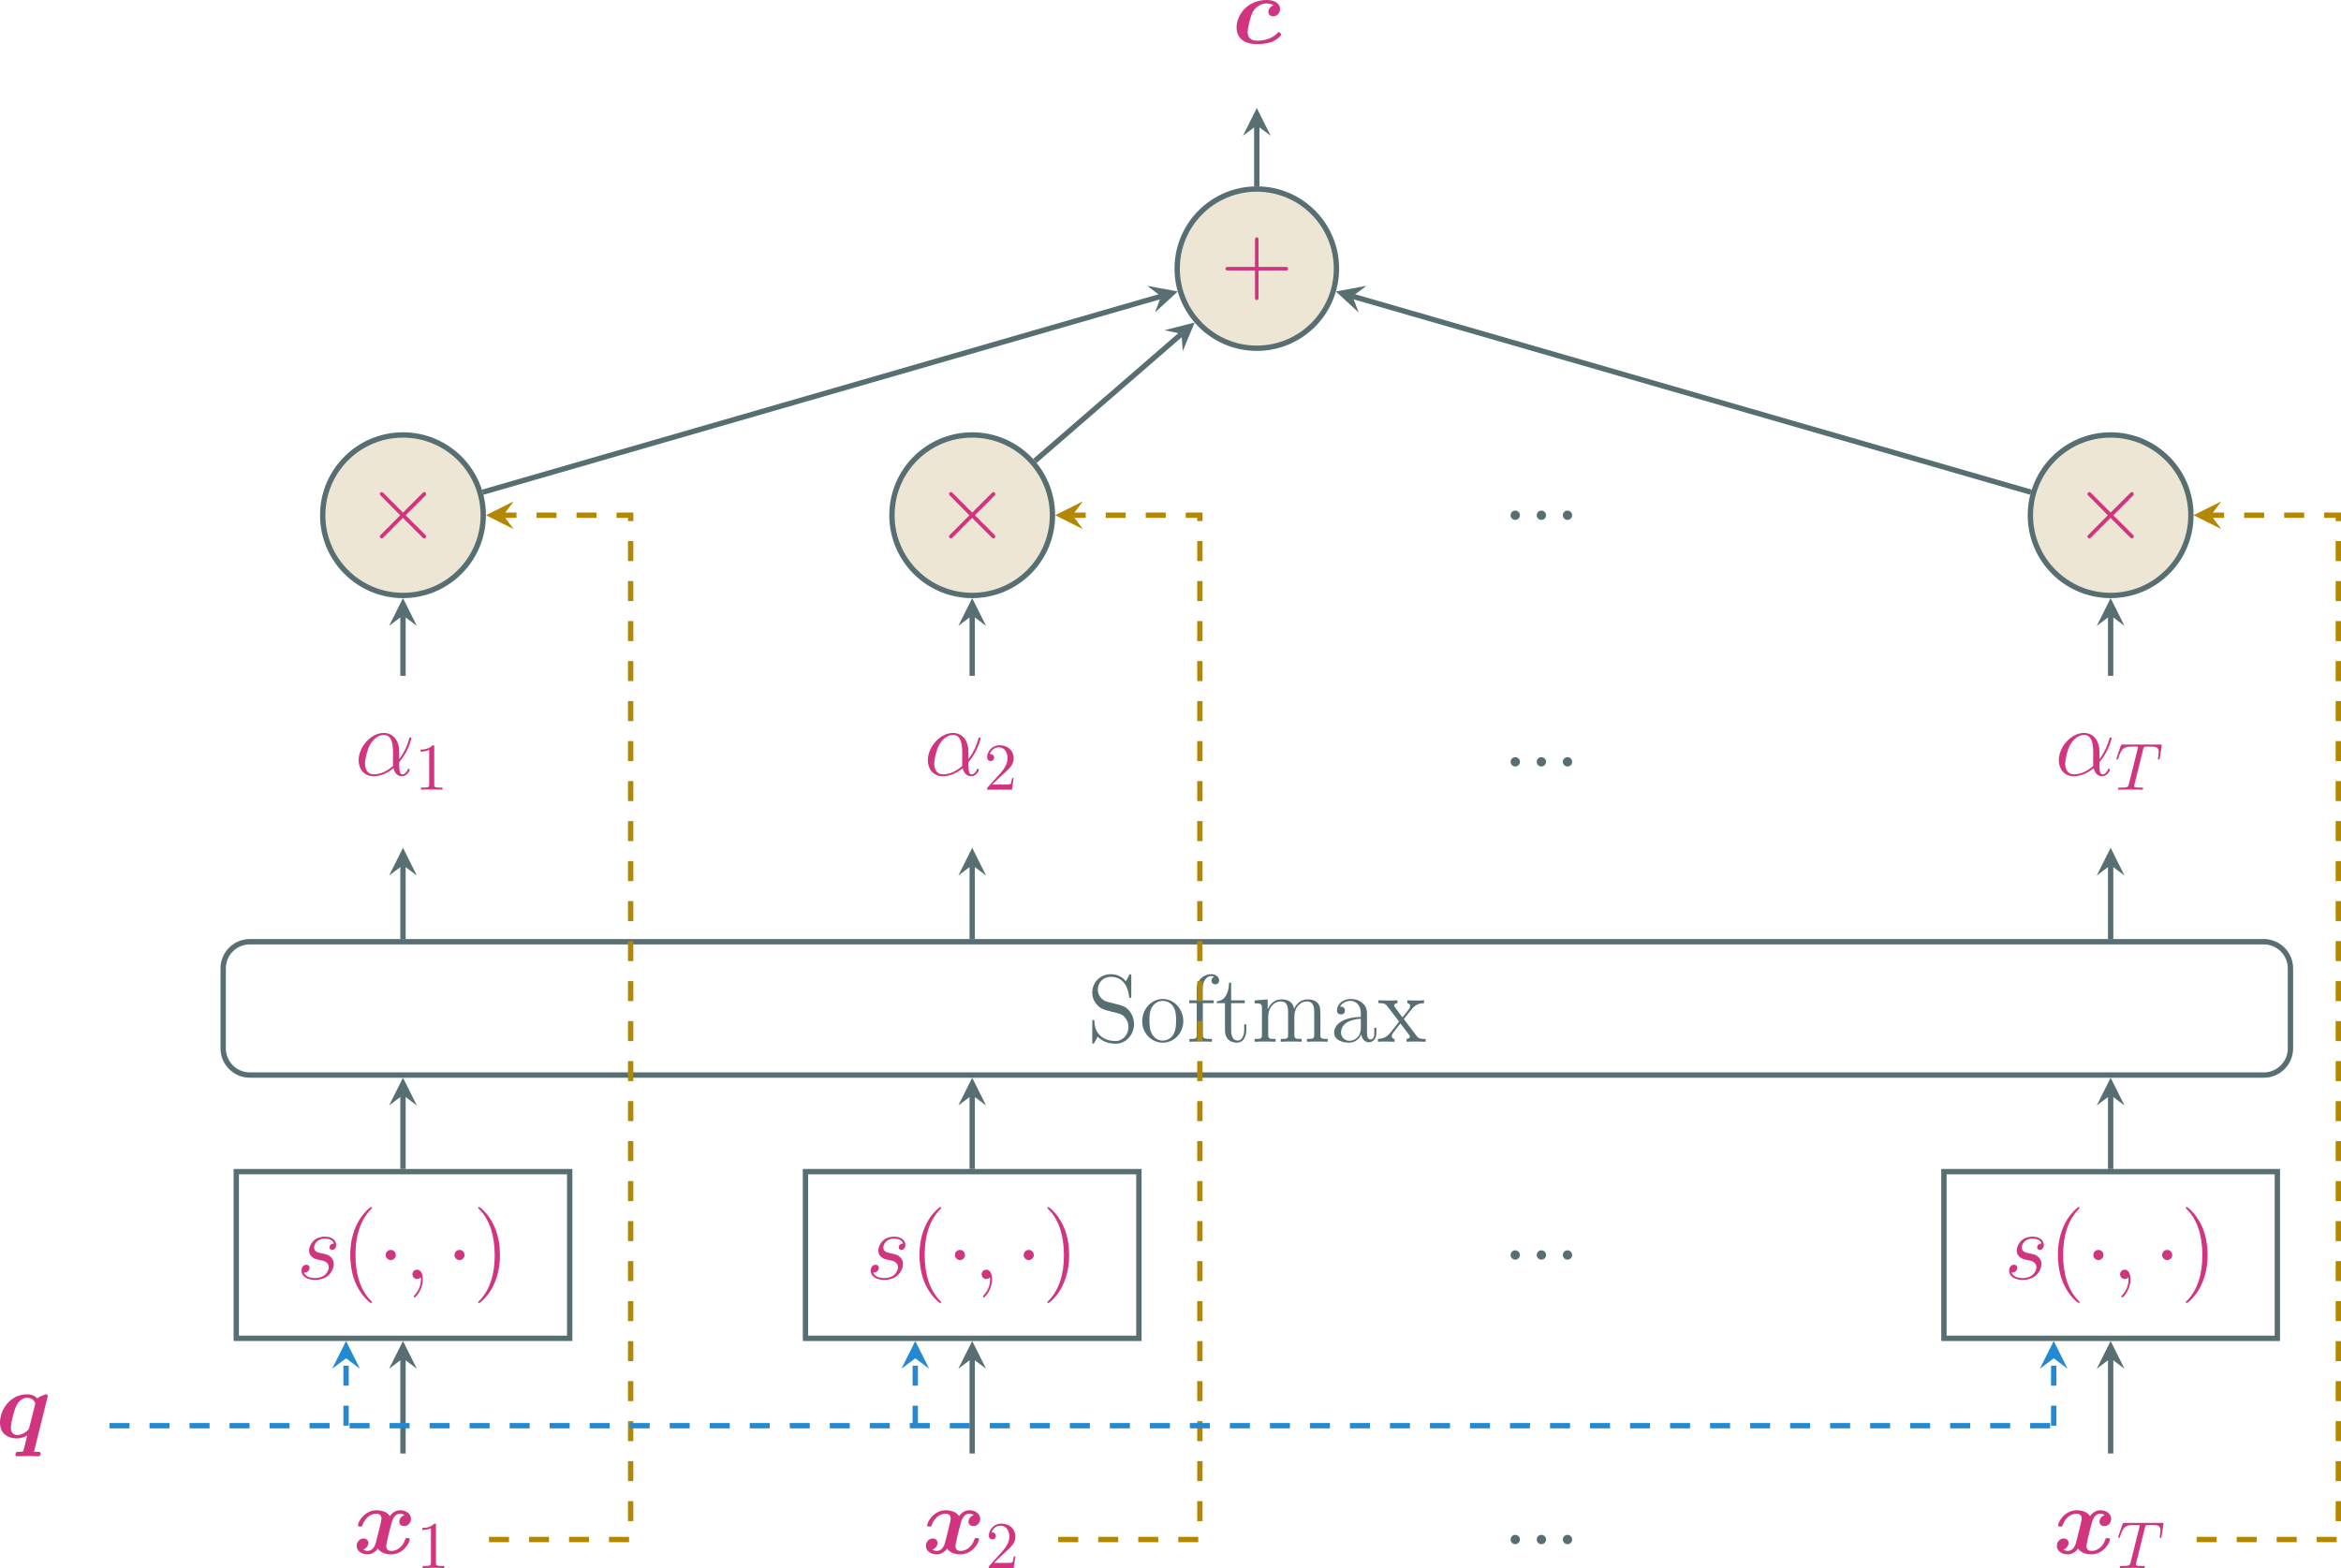 <?xml version="1.0" encoding="UTF-8" standalone="no"?>
<svg
   xmlns:dc="http://purl.org/dc/elements/1.1/"
   xmlns:cc="http://creativecommons.org/ns#"
   xmlns:rdf="http://www.w3.org/1999/02/22-rdf-syntax-ns#"
   xmlns:svg="http://www.w3.org/2000/svg"
   xmlns="http://www.w3.org/2000/svg"
   xmlns:xlink="http://www.w3.org/1999/xlink"
   xmlns:sodipodi="http://sodipodi.sourceforge.net/DTD/sodipodi-0.dtd"
   xmlns:inkscape="http://www.inkscape.org/namespaces/inkscape"
   width="349.74pt"
   height="234.332pt"
   viewBox="0 0 349.74 234.332"
   version="1.1"
   id="svg401"
   sodipodi:docname="attention.svg"
   inkscape:version="1.0.1 (3bc2e813f5, 2020-09-07)">
  <sodipodi:namedview
     pagecolor="#ffffff"
     bordercolor="#666666"
     borderopacity="1"
     objecttolerance="10"
     gridtolerance="10"
     guidetolerance="10"
     inkscape:pageopacity="0"
     inkscape:pageshadow="2"
     inkscape:window-width="3840"
     inkscape:window-height="2106"
     id="namedview403"
     showgrid="false"
     inkscape:zoom="3.0038383"
     inkscape:cx="101.85954"
     inkscape:cy="155.5765"
     inkscape:window-x="0"
     inkscape:window-y="54"
     inkscape:window-maximized="0"
     inkscape:current-layer="svg401" />
  <defs
     id="defs94">
    <g
       id="g86">
      <symbol
         overflow="visible"
         id="glyph0-0">
        <path
           style="stroke:none"
           d=""
           id="path2" />
      </symbol>
      <symbol
         overflow="visible"
         id="glyph0-1">
        <path
           style="stroke:none"
           d="m 7.688,-5.75 c -0.516,0.141 -0.781,0.625 -0.781,0.984 0,0.312 0.25,0.656 0.719,0.656 0.516,0 1.031,-0.406 1.031,-1.109 0,-0.766 -0.75,-1.266 -1.625,-1.266 -0.828,0 -1.344,0.625 -1.531,0.875 -0.359,-0.594 -1.172,-0.875 -1.984,-0.875 -1.812,0 -2.781,1.766 -2.781,2.234 0,0.203 0.219,0.203 0.344,0.203 0.172,0 0.266,0 0.328,-0.188 0.422,-1.297 1.453,-1.734 2.031,-1.734 0.547,0 0.812,0.266 0.812,0.719 0,0.266 -0.203,1.062 -0.328,1.578 l -0.5,1.969 c -0.203,0.875 -0.719,1.297 -1.219,1.297 -0.062,0 -0.391,0 -0.688,-0.203 0.516,-0.156 0.781,-0.641 0.781,-1 0,-0.312 -0.25,-0.656 -0.719,-0.656 -0.5,0 -1.031,0.422 -1.031,1.125 0,0.75 0.766,1.25 1.641,1.25 0.812,0 1.344,-0.609 1.531,-0.875 0.359,0.609 1.156,0.875 1.969,0.875 1.812,0 2.797,-1.766 2.797,-2.234 0,-0.203 -0.219,-0.203 -0.344,-0.203 -0.188,0 -0.281,0 -0.344,0.188 -0.406,1.312 -1.438,1.734 -2.031,1.734 -0.547,0 -0.797,-0.25 -0.797,-0.719 0,-0.297 0.188,-1.062 0.312,-1.594 0.094,-0.359 0.422,-1.719 0.5,-1.938 C 6,-5.516 6.5,-5.969 7,-5.969 c 0.078,0 0.406,0 0.688,0.219 z m 0,0"
           id="path5" />
      </symbol>
      <symbol
         overflow="visible"
         id="glyph0-2">
        <path
           style="stroke:none"
           d="m 7.781,-6.219 c 0,-0.078 -0.047,-0.266 -0.25,-0.266 -0.016,0 -0.859,0.203 -1.312,0.625 -0.188,-0.234 -0.688,-0.625 -1.531,-0.625 -2.5,0 -4.047,2.266 -4.047,4.234 0,1.766 1.328,2.359 2.516,2.359 0.688,0 1.266,-0.266 1.562,-0.453 L 4.172,1.844 C 4.109,2.047 4.109,2.062 4,2.078 c -0.156,0.031 -0.391,0.031 -0.547,0.031 -0.234,0 -0.328,0 -0.391,0.078 -0.078,0.094 -0.125,0.328 -0.125,0.344 0,0.078 0.062,0.25 0.297,0.25 C 3.719,2.781 4.25,2.734 4.75,2.734 c 0.531,0 1.078,0.047 1.594,0.047 0.094,0 0.375,0 0.375,-0.422 0,-0.234 -0.25,-0.25 -0.375,-0.25 -0.203,0 -0.438,0 -0.625,-0.016 z m -2.766,4.688 c -0.062,0.234 -0.062,0.266 -0.219,0.406 -0.469,0.469 -1.062,0.719 -1.562,0.719 -0.891,0 -0.969,-0.766 -0.969,-1.078 0,-0.75 0.484,-2.516 0.719,-3.078 0.438,-1.047 1.141,-1.406 1.734,-1.406 0.844,0 1.188,0.672 1.188,0.828 0,0.062 -0.016,0.156 -0.031,0.203 z m 0,0"
           id="path8" />
      </symbol>
      <symbol
         overflow="visible"
         id="glyph0-3">
        <path
           style="stroke:none"
           d="m 6.188,-5.688 c -0.766,0.234 -0.781,0.953 -0.781,0.984 0,0.219 0.125,0.656 0.719,0.656 0.609,0 1.031,-0.516 1.031,-1.109 0,-0.75 -0.75,-1.328 -2,-1.328 -2.891,0 -4.5,2.234 -4.5,4.125 0,1.281 0.812,2.469 3.047,2.469 0.375,0 1.359,-0.016 2.219,-0.344 C 6.75,-0.562 7.328,-1.141 7.328,-1.312 c 0,-0.125 -0.234,-0.375 -0.359,-0.375 -0.078,0 -0.109,0.031 -0.219,0.156 -0.766,0.812 -1.906,1.125 -3.016,1.125 -0.953,0 -1.422,-0.469 -1.422,-1.328 0,-0.5 0.375,-2.25 0.797,-3 C 3.688,-5.703 4.562,-5.969 5.156,-5.969 c 0.188,0 0.656,0.016 1.031,0.281 z m 0,0"
           id="path11" />
      </symbol>
      <symbol
         overflow="visible"
         id="glyph1-0">
        <path
           style="stroke:none"
           d=""
           id="path14" />
      </symbol>
      <symbol
         overflow="visible"
         id="glyph1-1">
        <path
           style="stroke:none"
           d="m 2.938,-6.375 c 0,-0.25 0,-0.266 -0.234,-0.266 C 2.078,-6 1.203,-6 0.891,-6 v 0.312 c 0.203,0 0.781,0 1.297,-0.266 v 5.172 c 0,0.359 -0.031,0.469 -0.922,0.469 h -0.312 V 0 c 0.344,-0.031 1.203,-0.031 1.609,-0.031 0.391,0 1.266,0 1.609,0.031 v -0.312 h -0.312 c -0.906,0 -0.922,-0.109 -0.922,-0.469 z m 0,0"
           id="path17" />
      </symbol>
      <symbol
         overflow="visible"
         id="glyph1-2">
        <path
           style="stroke:none"
           d="m 1.266,-0.766 1.062,-1.031 c 1.547,-1.375 2.141,-1.906 2.141,-2.906 0,-1.141 -0.891,-1.938 -2.109,-1.938 -1.125,0 -1.859,0.922 -1.859,1.812 0,0.547 0.5,0.547 0.531,0.547 0.172,0 0.516,-0.109 0.516,-0.531 0,-0.25 -0.188,-0.516 -0.531,-0.516 -0.078,0 -0.094,0 -0.125,0.016 0.219,-0.656 0.766,-1.016 1.344,-1.016 0.906,0 1.328,0.812 1.328,1.625 C 3.562,-3.906 3.078,-3.125 2.516,-2.5 l -1.906,2.125 C 0.5,-0.266 0.5,-0.234 0.5,0 H 4.203 L 4.469,-1.734 H 4.234 C 4.172,-1.438 4.109,-1 4,-0.844 3.938,-0.766 3.281,-0.766 3.062,-0.766 Z m 0,0"
           id="path20" />
      </symbol>
      <symbol
         overflow="visible"
         id="glyph2-0">
        <path
           style="stroke:none"
           d=""
           id="path23" />
      </symbol>
      <symbol
         overflow="visible"
         id="glyph2-1">
        <path
           style="stroke:none"
           d="m 2.641,-0.703 c 0,-0.391 -0.328,-0.688 -0.688,-0.688 C 1.531,-1.391 1.25,-1.062 1.25,-0.703 1.25,-0.266 1.609,0 1.938,0 2.328,0 2.641,-0.297 2.641,-0.703 Z m 0,0"
           id="path26" />
      </symbol>
      <symbol
         overflow="visible"
         id="glyph2-2">
        <path
           style="stroke:none"
           d="m 4.656,3.484 c 0,-0.047 0,-0.078 -0.234,-0.312 -1.438,-1.453 -2.234,-3.812 -2.234,-6.75 0,-2.781 0.672,-5.172 2.328,-6.859 0.141,-0.141 0.141,-0.156 0.141,-0.203 0,-0.094 -0.062,-0.109 -0.125,-0.109 -0.188,0 -1.359,1.031 -2.062,2.438 -0.734,1.438 -1.062,2.984 -1.062,4.734 0,1.281 0.203,2.984 0.953,4.531 0.844,1.719 2.016,2.641 2.172,2.641 0.062,0 0.125,-0.016 0.125,-0.109 z m 0,0"
           id="path29" />
      </symbol>
      <symbol
         overflow="visible"
         id="glyph2-3">
        <path
           style="stroke:none"
           d="M 4.047,-3.578 C 4.047,-4.656 3.906,-6.438 3.094,-8.109 2.25,-9.828 1.078,-10.75 0.922,-10.75 c -0.062,0 -0.141,0.016 -0.141,0.109 0,0.047 0,0.062 0.25,0.312 1.438,1.453 2.234,3.812 2.234,6.75 0,2.781 -0.672,5.172 -2.328,6.859 -0.156,0.125 -0.156,0.156 -0.156,0.203 0,0.094 0.078,0.109 0.141,0.109 0.188,0 1.359,-1.031 2.062,-2.438 0.734,-1.453 1.062,-3 1.062,-4.734 z m 0,0"
           id="path32" />
      </symbol>
      <symbol
         overflow="visible"
         id="glyph2-4">
        <path
           style="stroke:none"
           d="m 2.984,-5.984 c -0.734,-0.188 -1.375,-0.906 -1.375,-1.812 0,-1.016 0.797,-1.906 1.922,-1.906 2.344,0 2.672,2.312 2.75,2.938 0.031,0.172 0.031,0.219 0.172,0.219 0.156,0 0.156,-0.062 0.156,-0.328 v -2.891 c 0,-0.266 0,-0.328 -0.141,-0.328 -0.047,0 -0.094,0 -0.203,0.188 l -0.469,0.875 c -0.688,-0.891 -1.641,-1.062 -2.266,-1.062 -1.594,0 -2.75,1.266 -2.75,2.734 0,0.688 0.234,1.328 0.766,1.891 0.5,0.562 1,0.688 2.031,0.953 0.5,0.109 1.281,0.312 1.484,0.406 0.672,0.328 1.125,1.094 1.125,1.906 0,1.062 -0.766,2.094 -1.953,2.094 -0.656,0 -1.531,-0.156 -2.234,-0.781 -0.844,-0.75 -0.891,-1.781 -0.906,-2.25 C 1.078,-3.25 0.969,-3.25 0.938,-3.25 c -0.156,0 -0.156,0.062 -0.156,0.328 v 2.891 c 0,0.266 0,0.328 0.141,0.328 0.078,0 0.094,-0.031 0.203,-0.203 0.047,-0.109 0.359,-0.641 0.469,-0.859 0.516,0.578 1.422,1.062 2.656,1.062 1.609,0 2.766,-1.359 2.766,-2.938 0,-0.875 -0.328,-1.516 -0.719,-2 C 5.766,-5.281 5.125,-5.438 4.562,-5.578 Z m 0,0"
           id="path35" />
      </symbol>
      <symbol
         overflow="visible"
         id="glyph2-5">
        <path
           style="stroke:none"
           d="m 6.578,-3.062 c 0,-1.859 -1.406,-3.328 -3.062,-3.328 -1.719,0 -3.078,1.516 -3.078,3.328 0,1.828 1.422,3.203 3.062,3.203 1.688,0 3.078,-1.406 3.078,-3.203 z m -3.062,2.891 c -0.531,0 -1.172,-0.234 -1.594,-0.938 C 1.531,-1.75 1.516,-2.594 1.516,-3.203 c 0,-0.547 0,-1.422 0.453,-2.062 C 2.359,-5.875 3,-6.109 3.5,-6.109 c 0.562,0 1.156,0.25 1.547,0.812 C 5.5,-4.641 5.5,-3.734 5.5,-3.203 c 0,0.5 0,1.391 -0.375,2.062 -0.406,0.703 -1.062,0.969 -1.609,0.969 z m 0,0"
           id="path38" />
      </symbol>
      <symbol
         overflow="visible"
         id="glyph2-6">
        <path
           style="stroke:none"
           d="m 2.469,-5.766 h 1.625 V -6.188 H 2.438 v -1.672 c 0,-1.297 0.656,-1.953 1.25,-1.953 0.109,0 0.328,0.031 0.5,0.109 -0.062,0.016 -0.422,0.156 -0.422,0.562 0,0.328 0.234,0.562 0.562,0.562 0.344,0 0.578,-0.234 0.578,-0.578 0,-0.531 -0.516,-0.938 -1.203,-0.938 -1,0 -2.141,0.766 -2.141,2.234 V -6.188 h -1.125 v 0.422 h 1.125 V -1.062 c 0,0.641 -0.156,0.641 -1.094,0.641 V 0 c 0.406,-0.031 1.188,-0.031 1.625,-0.031 0.391,0 1.406,0 1.734,0.031 V -0.422 H 3.547 C 2.5,-0.422 2.469,-0.578 2.469,-1.094 Z m 0,0"
           id="path41" />
      </symbol>
      <symbol
         overflow="visible"
         id="glyph2-7">
        <path
           style="stroke:none"
           d="M 2.406,-5.766 H 4.438 V -6.188 H 2.406 V -8.828 H 2.094 C 2.078,-7.469 1.562,-6.094 0.266,-6.047 v 0.281 h 1.219 v 3.984 c 0,1.594 1.047,1.922 1.812,1.922 0.906,0 1.375,-0.891 1.375,-1.922 v -0.812 h -0.312 v 0.781 c 0,1.031 -0.422,1.641 -0.969,1.641 C 2.406,-0.172 2.406,-1.5 2.406,-1.75 Z m 0,0"
           id="path44" />
      </symbol>
      <symbol
         overflow="visible"
         id="glyph2-8">
        <path
           style="stroke:none"
           d="m 10.281,-3.484 c 0,-1.328 0,-1.734 -0.328,-2.203 C 9.531,-6.234 8.859,-6.328 8.375,-6.328 c -1.188,0 -1.797,0.859 -2.016,1.422 C 6.156,-6.016 5.375,-6.328 4.469,-6.328 c -1.391,0 -1.938,1.188 -2.047,1.484 H 2.406 v -1.484 l -1.953,0.156 V -5.75 c 0.984,0 1.094,0.094 1.094,0.797 V -1.062 c 0,0.641 -0.156,0.641 -1.094,0.641 V 0 c 0.375,-0.031 1.156,-0.031 1.562,-0.031 0.406,0 1.188,0 1.562,0.031 v -0.422 c -0.922,0 -1.094,0 -1.094,-0.641 v -2.672 c 0,-1.5 0.984,-2.297 1.875,-2.297 0.891,0 1.094,0.719 1.094,1.594 v 3.375 c 0,0.641 -0.156,0.641 -1.094,0.641 V 0 c 0.375,-0.031 1.156,-0.031 1.547,-0.031 0.422,0 1.188,0 1.562,0.031 v -0.422 c -0.906,0 -1.078,0 -1.078,-0.641 v -2.672 c 0,-1.5 0.984,-2.297 1.875,-2.297 0.891,0 1.094,0.719 1.094,1.594 v 3.375 c 0,0.641 -0.172,0.641 -1.094,0.641 V 0 c 0.375,-0.031 1.141,-0.031 1.547,-0.031 0.422,0 1.188,0 1.562,0.031 v -0.422 c -0.719,0 -1.078,0 -1.094,-0.422 z m 0,0"
           id="path47" />
      </symbol>
      <symbol
         overflow="visible"
         id="glyph2-9">
        <path
           style="stroke:none"
           d="m 5.531,-3.828 c 0,-0.781 0,-1.344 -0.625,-1.906 -0.5,-0.469 -1.141,-0.656 -1.781,-0.656 -1.172,0 -2.078,0.766 -2.078,1.703 0,0.406 0.266,0.609 0.609,0.609 C 2,-4.078 2.234,-4.312 2.234,-4.656 2.234,-5.25 1.719,-5.25 1.5,-5.25 c 0.344,-0.609 1.031,-0.859 1.594,-0.859 0.672,0 1.516,0.547 1.516,1.828 v 0.578 C 1.719,-3.656 0.625,-2.453 0.625,-1.344 c 0,1.125 1.328,1.484 2.203,1.484 0.938,0 1.594,-0.578 1.859,-1.266 0.062,0.688 0.5,1.203 1.125,1.203 0.297,0 1.125,-0.203 1.125,-1.359 V -2.078 H 6.625 v 0.797 c 0,0.828 -0.344,0.938 -0.547,0.938 -0.547,0 -0.547,-0.766 -0.547,-0.969 z m -0.922,1.812 c 0,1.406 -1.047,1.875 -1.672,1.875 -0.703,0 -1.281,-0.516 -1.281,-1.203 0,-1.891 2.438,-2.062 2.953,-2.094 z m 0,0"
           id="path50" />
      </symbol>
      <symbol
         overflow="visible"
         id="glyph2-10">
        <path
           style="stroke:none"
           d="M 4.016,-3.391 C 4.438,-3.938 5.031,-4.703 5.312,-5 5.891,-5.672 6.562,-5.766 7.031,-5.766 V -6.188 c -0.625,0.031 -0.641,0.031 -1.203,0.031 -0.547,0 -0.578,0 -1.297,-0.031 v 0.422 c 0.188,0.031 0.422,0.109 0.422,0.438 0,0.25 -0.141,0.406 -0.219,0.516 L 3.812,-3.641 2.703,-5.125 C 2.656,-5.172 2.562,-5.312 2.562,-5.406 2.562,-5.5 2.641,-5.75 3.062,-5.766 V -6.188 c -0.344,0.031 -1.078,0.031 -1.469,0.031 -0.469,0 -0.5,0 -1.375,-0.031 v 0.422 c 0.734,0 1,0.031 1.297,0.422 l 1.688,2.188 C 3.234,-3.125 3.281,-3.047 3.281,-3 c 0,0.047 -1.109,1.453 -1.266,1.641 -0.625,0.766 -1.25,0.922 -1.875,0.938 V 0 c 0.547,-0.031 0.578,-0.031 1.188,-0.031 0.547,0 0.578,0 1.297,0.031 v -0.422 c -0.344,-0.031 -0.406,-0.25 -0.406,-0.453 0,-0.234 0.109,-0.344 0.25,-0.531 C 2.688,-1.703 3.156,-2.297 3.5,-2.734 l 1.172,1.531 c 0.25,0.312 0.25,0.344 0.25,0.422 0,0.125 -0.109,0.344 -0.5,0.359 V 0 c 0.375,-0.031 1.078,-0.031 1.469,-0.031 0.484,0 0.5,0 1.375,0.031 v -0.422 c -0.766,0 -1.031,-0.016 -1.375,-0.484 z m 0,0"
           id="path53" />
      </symbol>
      <symbol
         overflow="visible"
         id="glyph2-11">
        <path
           style="stroke:none"
           d="M 5.719,-3.312 H 9.688 c 0.203,0 0.453,0 0.453,-0.266 0,-0.266 -0.25,-0.266 -0.453,-0.266 H 5.719 v -3.953 c 0,-0.203 0,-0.469 -0.25,-0.469 -0.281,0 -0.281,0.25 -0.281,0.469 V -3.844 H 1.234 c -0.203,0 -0.453,0 -0.453,0.266 0,0.266 0.234,0.266 0.453,0.266 H 5.188 v 3.953 c 0,0.203 0,0.469 0.266,0.469 0.266,0 0.266,-0.25 0.266,-0.469 z m 0,0"
           id="path56" />
      </symbol>
      <symbol
         overflow="visible"
         id="glyph3-0">
        <path
           style="stroke:none"
           d=""
           id="path59" />
      </symbol>
      <symbol
         overflow="visible"
         id="glyph3-1">
        <path
           style="stroke:none"
           d="m 4.25,-6.047 c 0.078,-0.281 0.109,-0.344 0.234,-0.375 0.094,-0.016 0.422,-0.016 0.625,-0.016 1.016,0 1.453,0.031 1.453,0.812 0,0.156 -0.031,0.547 -0.078,0.797 0,0.047 -0.031,0.156 -0.031,0.188 0,0.062 0.031,0.141 0.125,0.141 0.109,0 0.125,-0.078 0.156,-0.234 L 7,-6.469 C 7.016,-6.516 7.016,-6.609 7.016,-6.641 7.016,-6.75 6.922,-6.75 6.75,-6.75 H 1.219 c -0.234,0 -0.25,0.016 -0.328,0.203 l -0.594,1.75 c 0,0.016 -0.062,0.156 -0.062,0.188 0,0.047 0.062,0.109 0.125,0.109 0.094,0 0.109,-0.062 0.172,-0.219 C 1.062,-6.266 1.328,-6.438 2.797,-6.438 H 3.188 c 0.281,0 0.281,0.031 0.281,0.125 0,0.047 -0.031,0.172 -0.047,0.203 L 2.094,-0.781 C 2,-0.422 1.969,-0.312 0.906,-0.312 c -0.359,0 -0.422,0 -0.422,0.188 C 0.484,0 0.594,0 0.656,0 c 0.266,0 0.547,-0.016 0.812,-0.016 0.281,0 0.578,-0.016 0.859,-0.016 0.281,0 0.547,0.016 0.828,0.016 C 3.438,-0.016 3.734,0 4.016,0 c 0.094,0 0.219,0 0.219,-0.203 0,-0.109 -0.078,-0.109 -0.344,-0.109 -0.234,0 -0.375,0 -0.625,-0.016 -0.297,-0.031 -0.375,-0.062 -0.375,-0.219 0,-0.016 0,-0.062 0.047,-0.203 z m 0,0"
           id="path62" />
      </symbol>
      <symbol
         overflow="visible"
         id="glyph4-0">
        <path
           style="stroke:none"
           d=""
           id="path65" />
      </symbol>
      <symbol
         overflow="visible"
         id="glyph4-1">
        <path
           style="stroke:none"
           d="m 3.266,-2.875 c 0.25,0.047 0.641,0.141 0.719,0.156 0.188,0.047 0.828,0.281 0.828,0.969 0,0.438 -0.391,1.609 -2.062,1.609 -0.297,0 -1.375,-0.047 -1.656,-0.828 0.562,0.062 0.859,-0.375 0.859,-0.688 0,-0.312 -0.203,-0.469 -0.484,-0.469 -0.328,0 -0.734,0.25 -0.734,0.891 0,0.844 0.859,1.375 2,1.375 2.188,0 2.828,-1.609 2.828,-2.344 0,-0.219 0,-0.625 -0.453,-1.078 C 4.75,-3.625 4.406,-3.703 3.625,-3.859 c -0.391,-0.078 -1,-0.219 -1,-0.859 0,-0.281 0.266,-1.312 1.625,-1.312 0.594,0 1.188,0.219 1.328,0.734 -0.625,0 -0.656,0.547 -0.656,0.562 0,0.297 0.266,0.391 0.406,0.391 0.188,0 0.594,-0.156 0.594,-0.766 0,-0.594 -0.547,-1.219 -1.656,-1.219 -1.891,0 -2.391,1.484 -2.391,2.062 0,1.094 1.062,1.328 1.391,1.391 z m 0,0"
           id="path68" />
      </symbol>
      <symbol
         overflow="visible"
         id="glyph4-2">
        <path
           style="stroke:none"
           d="m 2.797,0.062 c 0,-0.844 -0.266,-1.453 -0.859,-1.453 -0.453,0 -0.688,0.375 -0.688,0.688 C 1.25,-0.391 1.469,0 1.953,0 c 0.188,0 0.344,-0.062 0.469,-0.188 0.031,-0.031 0.047,-0.031 0.062,-0.031 0.031,0 0.031,0.203 0.031,0.281 0,0.469 -0.094,1.406 -0.922,2.328 C 1.438,2.562 1.438,2.594 1.438,2.625 c 0,0.078 0.062,0.141 0.141,0.141 0.109,0 1.219,-1.062 1.219,-2.703 z m 0,0"
           id="path71" />
      </symbol>
      <symbol
         overflow="visible"
         id="glyph4-3">
        <path
           style="stroke:none"
           d="m 6.641,-3.625 c 0,-1.391 -0.781,-2.703 -2.312,-2.703 -1.875,0 -3.75,2.047 -3.75,4.094 0,1.25 0.766,2.375 2.234,2.375 0.891,0 1.953,-0.344 2.969,-1.203 0.203,0.797 0.641,1.203 1.266,1.203 0.766,0 1.156,-0.797 1.156,-0.984 0,-0.125 -0.094,-0.125 -0.141,-0.125 -0.109,0 -0.125,0.031 -0.172,0.156 -0.125,0.359 -0.453,0.672 -0.812,0.672 -0.438,0 -0.438,-0.922 -0.438,-1.797 1.469,-1.75 1.812,-3.562 1.812,-3.578 0,-0.125 -0.125,-0.125 -0.156,-0.125 -0.141,0 -0.156,0.047 -0.203,0.312 -0.188,0.625 -0.562,1.75 -1.453,2.922 z m -0.906,2.219 C 4.469,-0.266 3.344,-0.141 2.844,-0.141 c -1.016,0 -1.312,-0.906 -1.312,-1.578 0,-0.625 0.312,-2.078 0.766,-2.875 0.594,-1 1.391,-1.438 2.031,-1.438 1.391,0 1.391,1.812 1.391,3.016 0,0.359 -0.016,0.734 -0.016,1.094 0,0.281 0.016,0.359 0.031,0.516 z m 0,0"
           id="path74" />
      </symbol>
      <symbol
         overflow="visible"
         id="glyph5-0">
        <path
           style="stroke:none"
           d=""
           id="path77" />
      </symbol>
      <symbol
         overflow="visible"
         id="glyph5-1">
        <path
           style="stroke:none"
           d="M 2.75,-3.578 C 2.75,-4 2.406,-4.344 2,-4.344 c -0.422,0 -0.766,0.344 -0.766,0.766 0,0.406 0.344,0.75 0.766,0.75 0.406,0 0.75,-0.344 0.75,-0.75 z m 0,0"
           id="path80" />
      </symbol>
      <symbol
         overflow="visible"
         id="glyph5-2">
        <path
           style="stroke:none"
           d="M 5.578,-3.984 2.719,-6.844 c -0.188,-0.172 -0.203,-0.203 -0.328,-0.203 -0.141,0 -0.281,0.141 -0.281,0.297 0,0.094 0.031,0.125 0.188,0.281 l 2.859,2.891 -2.859,2.875 c -0.156,0.156 -0.188,0.188 -0.188,0.281 0,0.156 0.141,0.297 0.281,0.297 0.125,0 0.141,-0.031 0.328,-0.203 L 5.562,-3.188 8.531,-0.219 C 8.562,-0.203 8.656,-0.125 8.75,-0.125 c 0.172,0 0.281,-0.141 0.281,-0.297 0,-0.016 0,-0.078 -0.031,-0.156 -0.016,-0.031 -2.297,-2.281 -3.016,-3 l 2.625,-2.625 c 0.062,-0.094 0.281,-0.281 0.359,-0.359 0.016,-0.031 0.062,-0.094 0.062,-0.188 0,-0.156 -0.109,-0.297 -0.281,-0.297 -0.109,0 -0.172,0.062 -0.328,0.219 z m 0,0"
           id="path83" />
      </symbol>
    </g>
    <clipPath
       id="clip1">
      <path
         d="m 31,138 h 327.68 v 44 H 31 Z m 0,0"
         id="path88" />
    </clipPath>
    <clipPath
       id="clip2">
      <path
         d="m 336,85 h 22.68 V 240 H 336 Z m 0,0"
         id="path91" />
    </clipPath>
  </defs>
  <g
     id="g724"
     transform="translate(-8.94,-9.157)">
    <use
       xlink:href="#glyph0-1"
       x="61.679"
       y="241.337"
       id="use98"
       width="100%"
       height="100%"
       style="fill:#d1357f;fill-opacity:1" />
    <use
       xlink:href="#glyph1-1"
       x="71.134"
       y="243.489"
       id="use102"
       width="100%"
       height="100%"
       style="fill:#d1357f;fill-opacity:1" />
    <use
       xlink:href="#glyph0-1"
       x="146.719"
       y="241.337"
       id="use106"
       width="100%"
       height="100%"
       style="fill:#d1357f;fill-opacity:1" />
    <use
       xlink:href="#glyph1-2"
       x="156.173"
       y="243.489"
       id="use110"
       width="100%"
       height="100%"
       style="fill:#d1357f;fill-opacity:1" />
    <use
       xlink:href="#glyph2-1"
       x="233.372"
       y="239.922"
       id="use114"
       width="100%"
       height="100%"
       style="fill:#576e73;fill-opacity:1" />
    <use
       xlink:href="#glyph2-1"
       x="237.274"
       y="239.922"
       id="use116"
       width="100%"
       height="100%"
       style="fill:#576e73;fill-opacity:1" />
    <use
       xlink:href="#glyph2-1"
       x="241.176"
       y="239.922"
       id="use118"
       width="100%"
       height="100%"
       style="fill:#576e73;fill-opacity:1" />
    <use
       xlink:href="#glyph0-1"
       x="315.685"
       y="241.337"
       id="use122"
       width="100%"
       height="100%"
       style="fill:#d1357f;fill-opacity:1" />
    <use
       xlink:href="#glyph3-1"
       x="325.14"
       y="243.489"
       id="use126"
       width="100%"
       height="100%"
       style="fill:#d1357f;fill-opacity:1" />
    <use
       xlink:href="#glyph0-2"
       x="8.299"
       y="224.01"
       id="use130"
       width="100%"
       height="100%"
       style="fill:#d1357f;fill-opacity:1" />
    <path
       style="fill:none;stroke:#576e73;stroke-width:0.797;stroke-linecap:butt;stroke-linejoin:miter;stroke-miterlimit:10;stroke-opacity:1"
       d="m 44.238,209.16 h 49.812 V 184.25 h -49.812 z m 0,0"
       id="path134" />
    <use
       xlink:href="#glyph4-1"
       x="53.243"
       y="200.292"
       id="use136"
       width="100%"
       height="100%"
       style="fill:#d1357f;fill-opacity:1" />
    <use
       xlink:href="#glyph2-2"
       x="59.86"
       y="200.292"
       id="use140"
       width="100%"
       height="100%"
       style="fill:#d1357f;fill-opacity:1" />
    <use
       xlink:href="#glyph5-1"
       x="65.323"
       y="200.292"
       id="use144"
       width="100%"
       height="100%"
       style="fill:#d1357f;fill-opacity:1" />
    <use
       xlink:href="#glyph4-2"
       x="69.308"
       y="200.292"
       id="use148"
       width="100%"
       height="100%"
       style="fill:#d1357f;fill-opacity:1" />
    <use
       xlink:href="#glyph5-1"
       x="75.601"
       y="200.292"
       id="use152"
       width="100%"
       height="100%"
       style="fill:#d1357f;fill-opacity:1" />
    <use
       xlink:href="#glyph2-3"
       x="79.586"
       y="200.292"
       id="use156"
       width="100%"
       height="100%"
       style="fill:#d1357f;fill-opacity:1" />
    <path
       style="fill:none;stroke:#576e73;stroke-width:0.797;stroke-linecap:butt;stroke-linejoin:miter;stroke-miterlimit:10;stroke-opacity:1"
       d="m 129.277,209.16 h 49.812 V 184.25 h -49.812 z m 0,0"
       id="path160" />
    <use
       xlink:href="#glyph4-1"
       x="138.283"
       y="200.292"
       id="use162"
       width="100%"
       height="100%"
       style="fill:#d1357f;fill-opacity:1" />
    <use
       xlink:href="#glyph2-2"
       x="144.9"
       y="200.292"
       id="use166"
       width="100%"
       height="100%"
       style="fill:#d1357f;fill-opacity:1" />
    <use
       xlink:href="#glyph5-1"
       x="150.362"
       y="200.292"
       id="use170"
       width="100%"
       height="100%"
       style="fill:#d1357f;fill-opacity:1" />
    <use
       xlink:href="#glyph4-2"
       x="154.347"
       y="200.292"
       id="use174"
       width="100%"
       height="100%"
       style="fill:#d1357f;fill-opacity:1" />
    <use
       xlink:href="#glyph5-1"
       x="160.64"
       y="200.292"
       id="use178"
       width="100%"
       height="100%"
       style="fill:#d1357f;fill-opacity:1" />
    <use
       xlink:href="#glyph2-3"
       x="164.625"
       y="200.292"
       id="use182"
       width="100%"
       height="100%"
       style="fill:#d1357f;fill-opacity:1" />
    <use
       xlink:href="#glyph2-1"
       x="233.372"
       y="197.402"
       id="use186"
       width="100%"
       height="100%"
       style="fill:#576e73;fill-opacity:1" />
    <use
       xlink:href="#glyph2-1"
       x="237.274"
       y="197.402"
       id="use188"
       width="100%"
       height="100%"
       style="fill:#576e73;fill-opacity:1" />
    <use
       xlink:href="#glyph2-1"
       x="241.176"
       y="197.402"
       id="use190"
       width="100%"
       height="100%"
       style="fill:#576e73;fill-opacity:1" />
    <path
       style="fill:none;stroke:#576e73;stroke-width:0.797;stroke-linecap:butt;stroke-linejoin:miter;stroke-miterlimit:10;stroke-opacity:1"
       d="m 299.359,209.16 h 49.813 V 184.25 h -49.813 z m 0,0"
       id="path194" />
    <use
       xlink:href="#glyph4-1"
       x="308.361"
       y="200.292"
       id="use196"
       width="100%"
       height="100%"
       style="fill:#d1357f;fill-opacity:1" />
    <use
       xlink:href="#glyph2-2"
       x="314.978"
       y="200.292"
       id="use200"
       width="100%"
       height="100%"
       style="fill:#d1357f;fill-opacity:1" />
    <use
       xlink:href="#glyph5-1"
       x="320.441"
       y="200.292"
       id="use204"
       width="100%"
       height="100%"
       style="fill:#d1357f;fill-opacity:1" />
    <use
       xlink:href="#glyph4-2"
       x="324.426"
       y="200.292"
       id="use208"
       width="100%"
       height="100%"
       style="fill:#d1357f;fill-opacity:1" />
    <use
       xlink:href="#glyph5-1"
       x="330.719"
       y="200.292"
       id="use212"
       width="100%"
       height="100%"
       style="fill:#d1357f;fill-opacity:1" />
    <use
       xlink:href="#glyph2-3"
       x="334.704"
       y="200.292"
       id="use216"
       width="100%"
       height="100%"
       style="fill:#d1357f;fill-opacity:1" />
    <path
       style="clip-rule:nonzero;fill:none;stroke:#576e73;stroke-width:0.797;stroke-linecap:butt;stroke-linejoin:miter;stroke-miterlimit:10;stroke-opacity:1"
       d="M 347.145,149.891 H 46.266 c -2.199,0 -3.984,1.785 -3.984,3.984 v 11.957 c 0,2.199 1.785,3.984 3.984,3.984 h 300.879 c 2.199,0 3.984,-1.785 3.984,-3.984 V 153.875 c 0,-2.199 -1.785,-3.984 -3.984,-3.984 z m 0,0"
       id="path220" />
    <use
       xlink:href="#glyph2-4"
       x="171.342"
       y="164.836"
       id="use224"
       width="100%"
       height="100%"
       style="fill:#576e73;fill-opacity:1" />
    <use
       xlink:href="#glyph2-5"
       x="179.146"
       y="164.836"
       id="use226"
       width="100%"
       height="100%"
       style="fill:#576e73;fill-opacity:1" />
    <use
       xlink:href="#glyph2-6"
       x="186.17"
       y="164.836"
       id="use228"
       width="100%"
       height="100%"
       style="fill:#576e73;fill-opacity:1" />
    <use
       xlink:href="#glyph2-7"
       x="190.463"
       y="164.836"
       id="use230"
       width="100%"
       height="100%"
       style="fill:#576e73;fill-opacity:1" />
    <use
       xlink:href="#glyph2-8"
       x="195.926"
       y="164.836"
       id="use232"
       width="100%"
       height="100%"
       style="fill:#576e73;fill-opacity:1" />
    <use
       xlink:href="#glyph2-9"
       x="207.632"
       y="164.836"
       id="use234"
       width="100%"
       height="100%"
       style="fill:#576e73;fill-opacity:1" />
    <use
       xlink:href="#glyph2-10"
       x="214.656"
       y="164.836"
       id="use236"
       width="100%"
       height="100%"
       style="fill:#576e73;fill-opacity:1" />
    <use
       xlink:href="#glyph4-3"
       x="61.939"
       y="125.017"
       id="use240"
       width="100%"
       height="100%"
       style="fill:#d1357f;fill-opacity:1" />
    <use
       xlink:href="#glyph1-1"
       x="70.874"
       y="127.169"
       id="use244"
       width="100%"
       height="100%"
       style="fill:#d1357f;fill-opacity:1" />
    <use
       xlink:href="#glyph4-3"
       x="146.978"
       y="125.017"
       id="use248"
       width="100%"
       height="100%"
       style="fill:#d1357f;fill-opacity:1" />
    <use
       xlink:href="#glyph1-2"
       x="155.913"
       y="127.169"
       id="use252"
       width="100%"
       height="100%"
       style="fill:#d1357f;fill-opacity:1" />
    <use
       xlink:href="#glyph2-1"
       x="233.372"
       y="123.702"
       id="use256"
       width="100%"
       height="100%"
       style="fill:#576e73;fill-opacity:1" />
    <use
       xlink:href="#glyph2-1"
       x="237.274"
       y="123.702"
       id="use258"
       width="100%"
       height="100%"
       style="fill:#576e73;fill-opacity:1" />
    <use
       xlink:href="#glyph2-1"
       x="241.176"
       y="123.702"
       id="use260"
       width="100%"
       height="100%"
       style="fill:#576e73;fill-opacity:1" />
    <use
       xlink:href="#glyph4-3"
       x="315.945"
       y="125.017"
       id="use264"
       width="100%"
       height="100%"
       style="fill:#d1357f;fill-opacity:1" />
    <use
       xlink:href="#glyph3-1"
       x="324.88"
       y="127.169"
       id="use268"
       width="100%"
       height="100%"
       style="fill:#d1357f;fill-opacity:1" />
    <path
       style="fill:#eee6d4;fill-opacity:1;fill-rule:nonzero;stroke:#576e73;stroke-width:0.797;stroke-linecap:butt;stroke-linejoin:miter;stroke-miterlimit:10;stroke-opacity:1"
       d="m 81.137,86.152 c 0,-6.621 -5.371,-11.992 -11.992,-11.992 -6.621,0 -11.992,5.371 -11.992,11.992 0,6.621 5.371,11.992 11.992,11.992 6.621,0 11.992,-5.371 11.992,-11.992 z m 0,0"
       id="path272" />
    <use
       xlink:href="#glyph5-2"
       x="63.567"
       y="89.741"
       id="use274"
       width="100%"
       height="100%"
       style="fill:#d1357f;fill-opacity:1" />
    <path
       style="fill:#eee6d4;fill-opacity:1;fill-rule:nonzero;stroke:#576e73;stroke-width:0.797;stroke-linecap:butt;stroke-linejoin:miter;stroke-miterlimit:10;stroke-opacity:1"
       d="m 166.176,86.152 c 0,-6.621 -5.367,-11.992 -11.992,-11.992 -6.621,0 -11.988,5.371 -11.988,11.992 0,6.621 5.367,11.992 11.988,11.992 6.625,0 11.992,-5.371 11.992,-11.992 z m 0,0"
       id="path278" />
    <use
       xlink:href="#glyph5-2"
       x="148.606"
       y="89.741"
       id="use280"
       width="100%"
       height="100%"
       style="fill:#d1357f;fill-opacity:1" />
    <use
       xlink:href="#glyph2-1"
       x="233.372"
       y="86.852"
       id="use284"
       width="100%"
       height="100%"
       style="fill:#576e73;fill-opacity:1" />
    <use
       xlink:href="#glyph2-1"
       x="237.274"
       y="86.852"
       id="use286"
       width="100%"
       height="100%"
       style="fill:#576e73;fill-opacity:1" />
    <use
       xlink:href="#glyph2-1"
       x="241.176"
       y="86.852"
       id="use288"
       width="100%"
       height="100%"
       style="fill:#576e73;fill-opacity:1" />
    <path
       style="fill:#eee6d4;fill-opacity:1;fill-rule:nonzero;stroke:#576e73;stroke-width:0.797;stroke-linecap:butt;stroke-linejoin:miter;stroke-miterlimit:10;stroke-opacity:1"
       d="m 336.258,86.152 c 0,-6.621 -5.371,-11.992 -11.992,-11.992 -6.621,0 -11.992,5.371 -11.992,11.992 0,6.621 5.371,11.992 11.992,11.992 6.621,0 11.992,-5.371 11.992,-11.992 z m 0,0"
       id="path292" />
    <use
       xlink:href="#glyph5-2"
       x="318.685"
       y="89.741"
       id="use294"
       width="100%"
       height="100%"
       style="fill:#d1357f;fill-opacity:1" />
    <path
       style="fill:#eee6d4;fill-opacity:1;fill-rule:nonzero;stroke:#576e73;stroke-width:0.797;stroke-linecap:butt;stroke-linejoin:miter;stroke-miterlimit:10;stroke-opacity:1"
       d="m 208.602,49.301 c 0,-6.57 -5.328,-11.895 -11.898,-11.895 -6.57,0 -11.895,5.324 -11.895,11.895 0,6.57 5.324,11.898 11.895,11.898 6.57,0 11.898,-5.328 11.898,-11.898 z m 0,0"
       id="path298" />
    <use
       xlink:href="#glyph2-11"
       x="191.242"
       y="52.89"
       id="use300"
       width="100%"
       height="100%"
       style="fill:#d1357f;fill-opacity:1" />
    <use
       xlink:href="#glyph0-3"
       x="193.022"
       y="15.641"
       id="use304"
       width="100%"
       height="100%"
       style="fill:#d1357f;fill-opacity:1" />
    <path
       style="fill:none;stroke:#576e73;stroke-width:0.797;stroke-linecap:butt;stroke-linejoin:miter;stroke-miterlimit:10;stroke-opacity:1"
       d="M 69.145,226.371 V 212.148"
       id="path308" />
    <path
       style="fill:#576e73;fill-opacity:1;fill-rule:nonzero;stroke:none"
       d="m 69.145,209.559 -2.074,4.145 2.074,-1.555 2.07,1.555"
       id="path310" />
    <path
       style="fill:none;stroke:#576e73;stroke-width:0.797;stroke-linecap:butt;stroke-linejoin:miter;stroke-miterlimit:10;stroke-opacity:1"
       d="M 69.145,183.852 V 172.805"
       id="path312" />
    <path
       style="fill:#576e73;fill-opacity:1;fill-rule:nonzero;stroke:none"
       d="m 69.145,170.215 -2.074,4.145 2.074,-1.555 2.07,1.555"
       id="path314" />
    <path
       style="fill:none;stroke:#576e73;stroke-width:0.797;stroke-linecap:butt;stroke-linejoin:miter;stroke-miterlimit:10;stroke-opacity:1"
       d="m 69.145,138.445 v 11.047"
       id="path316" />
    <path
       style="fill:#576e73;fill-opacity:1;fill-rule:nonzero;stroke:none"
       d="M 69.145,135.855 67.07,140 69.145,138.445 71.215,140"
       id="path318" />
    <path
       style="fill:none;stroke:#576e73;stroke-width:0.797;stroke-linecap:butt;stroke-linejoin:miter;stroke-miterlimit:10;stroke-opacity:1"
       d="m 69.145,110.152 v -9.02"
       id="path320" />
    <path
       style="fill:#576e73;fill-opacity:1;fill-rule:nonzero;stroke:none"
       d="m 69.145,98.543 -2.074,4.145 2.074,-1.555 2.07,1.555"
       id="path322" />
    <path
       style="fill:none;stroke:#576e73;stroke-width:0.797;stroke-linecap:butt;stroke-linejoin:miter;stroke-miterlimit:10;stroke-opacity:1"
       d="M 81.047,82.715 182.406,53.434"
       id="path324" />
    <path
       style="fill:#576e73;fill-opacity:1;fill-rule:nonzero;stroke:none"
       d="m 184.895,52.715 -4.559,-0.84 2.07,1.559 -0.918,2.422"
       id="path326" />
    <path
       style="fill:none;stroke:#b38700;stroke-width:0.797;stroke-linecap:butt;stroke-linejoin:miter;stroke-miterlimit:10;stroke-dasharray:2.989, 2.989;stroke-opacity:1"
       d="m 81.996,239.227 h 21.164 V 86.152 H 84.125"
       id="path328" />
    <path
       style="fill:#b38700;fill-opacity:1;fill-rule:nonzero;stroke:none"
       d="M 81.535,86.152 85.68,88.227 84.125,86.152 85.68,84.082"
       id="path330" />
    <path
       style="fill:none;stroke:#576e73;stroke-width:0.797;stroke-linecap:butt;stroke-linejoin:miter;stroke-miterlimit:10;stroke-opacity:1"
       d="M 154.184,226.371 V 212.148"
       id="path332" />
    <path
       style="fill:#576e73;fill-opacity:1;fill-rule:nonzero;stroke:none"
       d="m 154.184,209.559 -2.07,4.145 2.07,-1.555 2.074,1.555"
       id="path334" />
    <path
       style="fill:none;stroke:#576e73;stroke-width:0.797;stroke-linecap:butt;stroke-linejoin:miter;stroke-miterlimit:10;stroke-opacity:1"
       d="M 154.184,183.852 V 172.805"
       id="path336" />
    <path
       style="fill:#576e73;fill-opacity:1;fill-rule:nonzero;stroke:none"
       d="m 154.184,170.215 -2.07,4.145 2.07,-1.555 2.074,1.555"
       id="path338" />
    <path
       style="fill:none;stroke:#576e73;stroke-width:0.797;stroke-linecap:butt;stroke-linejoin:miter;stroke-miterlimit:10;stroke-opacity:1"
       d="m 154.184,138.445 v 11.047"
       id="path340" />
    <path
       style="fill:#576e73;fill-opacity:1;fill-rule:nonzero;stroke:none"
       d="M 154.184,135.855 152.113,140 154.184,138.445 156.258,140"
       id="path342" />
    <path
       style="fill:none;stroke:#576e73;stroke-width:0.797;stroke-linecap:butt;stroke-linejoin:miter;stroke-miterlimit:10;stroke-opacity:1"
       d="m 154.184,110.152 v -9.02"
       id="path344" />
    <path
       style="fill:#576e73;fill-opacity:1;fill-rule:nonzero;stroke:none"
       d="m 154.184,98.543 -2.07,4.145 2.07,-1.555 2.074,1.555"
       id="path346" />
    <path
       style="fill:none;stroke:#576e73;stroke-width:0.797;stroke-linecap:butt;stroke-linejoin:miter;stroke-miterlimit:10;stroke-opacity:1"
       d="M 163.547,78.039 185.457,59.051"
       id="path348" />
    <path
       style="fill:#576e73;fill-opacity:1;fill-rule:nonzero;stroke:none"
       d="m 187.414,57.355 -4.488,1.148 2.531,0.547 0.184,2.582"
       id="path350" />
    <path
       style="fill:none;stroke:#b38700;stroke-width:0.797;stroke-linecap:butt;stroke-linejoin:miter;stroke-miterlimit:10;stroke-dasharray:2.989, 2.989;stroke-opacity:1"
       d="m 167.035,239.227 h 21.164 V 86.152 h -19.035"
       id="path352" />
    <path
       style="fill:#b38700;fill-opacity:1;fill-rule:nonzero;stroke:none"
       d="m 166.574,86.152 4.145,2.074 -1.555,-2.074 1.555,-2.07"
       id="path354" />
    <path
       style="fill:none;stroke:#576e73;stroke-width:0.797;stroke-linecap:butt;stroke-linejoin:miter;stroke-miterlimit:10;stroke-opacity:1"
       d="M 324.266,226.371 V 212.148"
       id="path356" />
    <path
       style="fill:#576e73;fill-opacity:1;fill-rule:nonzero;stroke:none"
       d="m 324.266,209.559 -2.074,4.145 2.074,-1.555 2.07,1.555"
       id="path358" />
    <path
       style="fill:none;stroke:#576e73;stroke-width:0.797;stroke-linecap:butt;stroke-linejoin:miter;stroke-miterlimit:10;stroke-opacity:1"
       d="M 324.266,183.852 V 172.805"
       id="path360" />
    <path
       style="fill:#576e73;fill-opacity:1;fill-rule:nonzero;stroke:none"
       d="m 324.266,170.215 -2.074,4.145 2.074,-1.555 2.07,1.555"
       id="path362" />
    <path
       style="fill:none;stroke:#576e73;stroke-width:0.797;stroke-linecap:butt;stroke-linejoin:miter;stroke-miterlimit:10;stroke-opacity:1"
       d="m 324.266,138.445 v 11.047"
       id="path364" />
    <path
       style="fill:#576e73;fill-opacity:1;fill-rule:nonzero;stroke:none"
       d="M 324.266,135.855 322.191,140 324.266,138.445 326.336,140"
       id="path366" />
    <path
       style="fill:none;stroke:#576e73;stroke-width:0.797;stroke-linecap:butt;stroke-linejoin:miter;stroke-miterlimit:10;stroke-opacity:1"
       d="m 324.266,110.152 v -9.02"
       id="path368" />
    <path
       style="fill:#576e73;fill-opacity:1;fill-rule:nonzero;stroke:none"
       d="m 324.266,98.543 -2.074,4.145 2.074,-1.555 2.07,1.555"
       id="path370" />
    <path
       style="fill:none;stroke:#576e73;stroke-width:0.797;stroke-linecap:butt;stroke-linejoin:miter;stroke-miterlimit:10;stroke-opacity:1"
       d="M 312.363,82.715 211.004,53.434"
       id="path372" />
    <path
       style="fill:#576e73;fill-opacity:1;fill-rule:nonzero;stroke:none"
       d="m 208.516,52.715 3.406,3.141 -0.918,-2.422 2.07,-1.559"
       id="path374" />
    <path
       style="clip-rule:nonzero;fill:none;stroke:#b38700;stroke-width:0.797;stroke-linecap:butt;stroke-linejoin:miter;stroke-miterlimit:10;stroke-dasharray:2.989, 2.989;stroke-opacity:1"
       d="m 337.117,239.227 h 21.164 V 86.152 h -19.035"
       id="path376" />
    <path
       style="fill:#b38700;fill-opacity:1;fill-rule:nonzero;stroke:none"
       d="m 336.656,86.152 4.145,2.074 -1.555,-2.074 1.555,-2.07"
       id="path380" />
    <path
       style="fill:none;stroke:#576e73;stroke-width:0.797;stroke-linecap:butt;stroke-linejoin:miter;stroke-miterlimit:10;stroke-opacity:1"
       d="M 196.703,37.008 V 27.895"
       id="path382" />
    <path
       style="fill:#576e73;fill-opacity:1;fill-rule:nonzero;stroke:none"
       d="m 196.703,25.301 -2.07,4.145 2.07,-1.551 2.074,1.551"
       id="path384" />
    <path
       style="fill:none;stroke:#238ad1;stroke-width:0.797;stroke-linecap:butt;stroke-linejoin:miter;stroke-miterlimit:10;stroke-dasharray:2.989, 2.989;stroke-opacity:1"
       d="M 25.301,222.215 H 315.762"
       id="path386" />
    <path
       style="fill:none;stroke:#238ad1;stroke-width:0.797;stroke-linecap:butt;stroke-linejoin:miter;stroke-miterlimit:10;stroke-dasharray:2.989, 2.989;stroke-opacity:1"
       d="m 60.641,222.215 v -10.066"
       id="path388" />
    <path
       style="fill:#238ad1;fill-opacity:1;fill-rule:nonzero;stroke:none"
       d="m 60.641,209.559 -2.074,4.145 2.074,-1.555 2.07,1.555"
       id="path390" />
    <path
       style="fill:none;stroke:#238ad1;stroke-width:0.797;stroke-linecap:butt;stroke-linejoin:miter;stroke-miterlimit:10;stroke-dasharray:2.989, 2.989;stroke-opacity:1"
       d="m 145.68,222.215 v -10.066"
       id="path392" />
    <path
       style="fill:#238ad1;fill-opacity:1;fill-rule:nonzero;stroke:none"
       d="m 145.68,209.559 -2.07,4.145 2.07,-1.555 2.074,1.555"
       id="path394" />
    <path
       style="fill:none;stroke:#238ad1;stroke-width:0.797;stroke-linecap:butt;stroke-linejoin:miter;stroke-miterlimit:10;stroke-dasharray:2.989, 2.989;stroke-opacity:1"
       d="m 315.762,222.215 v -10.066"
       id="path396" />
    <path
       style="fill:#238ad1;fill-opacity:1;fill-rule:nonzero;stroke:none"
       d="m 315.762,209.559 -2.074,4.145 2.074,-1.555 2.07,1.555"
       id="path398" />
  </g>
</svg>
